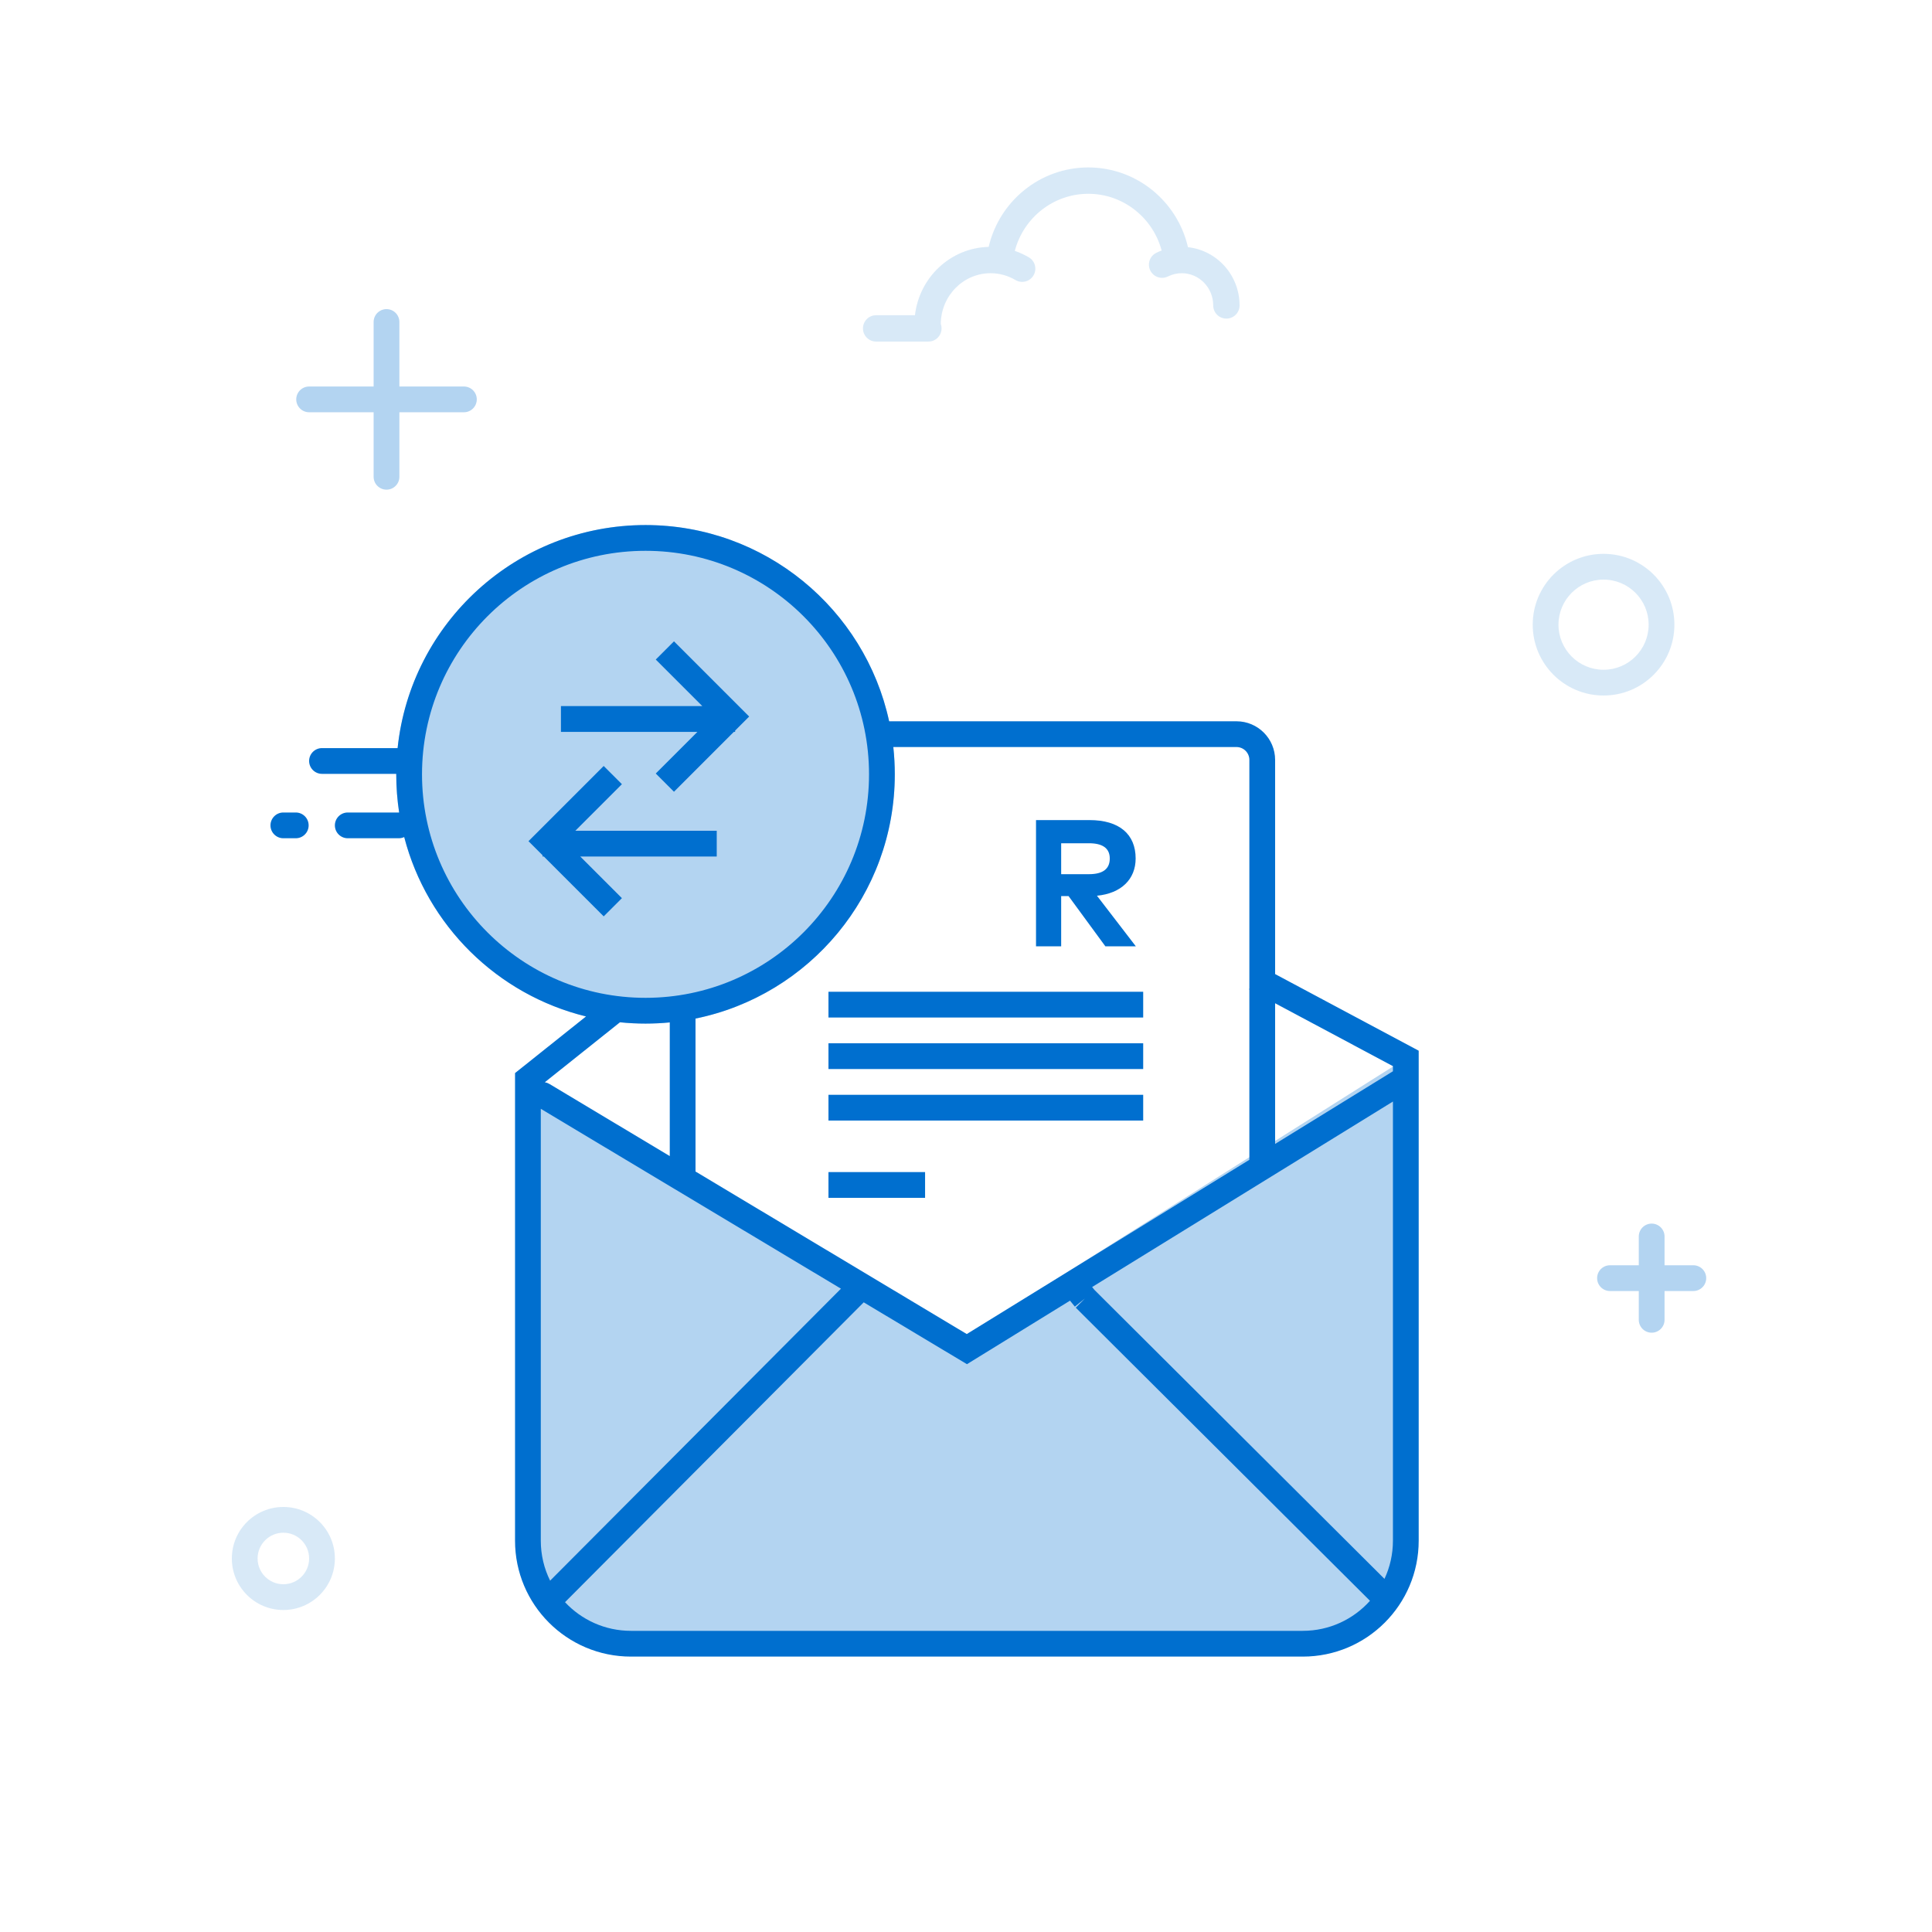 <svg width="150" height="150" viewBox="0 0 150 150" fill="none" xmlns="http://www.w3.org/2000/svg">
<rect width="150" height="150" fill="white"/>
<path fill-rule="evenodd" clip-rule="evenodd" d="M40.986 83.719L75.067 103.688L109.147 82.177V121.177C109.147 124.49 106.461 127.177 103.147 127.177H46.986C43.673 127.177 40.986 124.49 40.986 121.177V83.719Z" fill="#B3D4F1"/>
<circle cx="50.118" cy="60.118" r="19.353" fill="#B3D4F1"/>
<path fill-rule="evenodd" clip-rule="evenodd" d="M78.79 19.478C79.169 19.607 79.535 19.776 79.882 19.981C80.368 20.269 80.528 20.897 80.24 21.383C79.952 21.869 79.325 22.029 78.838 21.741C78.257 21.396 77.597 21.212 76.909 21.212C74.787 21.212 73.057 22.969 73.042 25.153C73.081 25.26 73.102 25.376 73.102 25.497C73.102 26.062 72.644 26.52 72.079 26.52H68.023C67.458 26.52 67 26.062 67 25.497C67 24.932 67.458 24.474 68.023 24.474H71.037C71.375 21.538 73.793 19.243 76.759 19.168C77.589 15.614 80.755 13 84.494 13C88.245 13 91.413 15.63 92.234 19.192C94.489 19.437 96.24 21.371 96.24 23.713C96.24 24.278 95.782 24.736 95.217 24.736C94.652 24.736 94.194 24.278 94.194 23.713C94.194 22.328 93.096 21.212 91.751 21.212C91.374 21.212 91.012 21.299 90.682 21.463C90.177 21.716 89.562 21.51 89.31 21.005C89.058 20.499 89.263 19.885 89.769 19.633C89.906 19.564 90.047 19.503 90.19 19.449C89.507 16.901 87.202 15.046 84.494 15.046C81.777 15.046 79.463 16.913 78.79 19.478Z" fill="#B3D4F1" fill-opacity="0.5"/>
<path fill-rule="evenodd" clip-rule="evenodd" d="M130 48.5C130 51.538 127.538 54 124.5 54C121.462 54 119 51.538 119 48.5C119 45.462 121.462 43 124.5 43C127.538 43 130 45.462 130 48.5ZM121 48.5C121 50.433 122.567 52 124.5 52C126.433 52 128 50.433 128 48.5C128 46.567 126.433 45 124.5 45C122.567 45 121 46.567 121 48.5Z" fill="#B3D4F1" fill-opacity="0.5"/>
<path fill-rule="evenodd" clip-rule="evenodd" d="M29.008 30.008V25C29.008 24.448 29.456 24 30.008 24C30.561 24 31.008 24.448 31.008 25V30.008H36.017C36.569 30.008 37.017 30.456 37.017 31.008C37.017 31.561 36.569 32.008 36.017 32.008H31.008V37.017C31.008 37.569 30.561 38.017 30.008 38.017C29.456 38.017 29.008 37.569 29.008 37.017V32.008H24C23.448 32.008 23 31.561 23 31.008C23 30.456 23.448 30.008 24 30.008H29.008Z" fill="#B3D4F1"/>
<path fill-rule="evenodd" clip-rule="evenodd" d="M26 121C26 123.209 24.209 125 22 125C19.791 125 18 123.209 18 121C18 118.791 19.791 117 22 117C24.209 117 26 118.791 26 121ZM20 121C20 122.105 20.895 123 22 123C23.105 123 24 122.105 24 121C24 119.895 23.105 119 22 119C20.895 119 20 119.895 20 121Z" fill="#B3D4F1" fill-opacity="0.5"/>
<path fill-rule="evenodd" clip-rule="evenodd" d="M127.235 98.235V96C127.235 95.448 127.683 95 128.235 95C128.787 95 129.235 95.448 129.235 96V98.235H131.47C132.023 98.235 132.47 98.683 132.47 99.235C132.47 99.787 132.023 100.235 131.47 100.235H129.235V102.47C129.235 103.023 128.787 103.47 128.235 103.47C127.683 103.47 127.235 103.023 127.235 102.47V100.235H125C124.448 100.235 124 99.787 124 99.235C124 98.683 124.448 98.235 125 98.235H127.235Z" fill="#B3D4F1"/>
<path fill-rule="evenodd" clip-rule="evenodd" d="M50.118 77.471C59.701 77.471 67.471 69.701 67.471 60.118C67.471 50.534 59.701 42.765 50.118 42.765C40.534 42.765 32.765 50.534 32.765 60.118C32.765 69.701 40.534 77.471 50.118 77.471ZM50.118 79.471C50.753 79.471 51.381 79.44 52 79.38V89.757L42.65 84.154C42.539 84.088 42.421 84.045 42.3 84.025L48.136 79.37C48.787 79.437 49.448 79.471 50.118 79.471ZM54 90.956V79.081C62.828 77.283 69.471 69.476 69.471 60.118C69.471 59.402 69.432 58.696 69.356 58H96C96.552 58 97 58.448 97 59V76.76L96.973 76.811L97 76.826V90.047L75.059 103.575L54 90.956ZM50.118 40.765C59.393 40.765 67.144 47.29 69.032 56H96C97.657 56 99 57.343 99 59V75.626L110.147 81.577V119.618C110.147 124.589 106.118 128.618 101.147 128.618H48.987C44.016 128.618 39.987 124.589 39.987 119.618V83.313L45.498 78.916C38.605 77.228 33.161 71.847 31.383 64.99C31.256 65.049 31.113 65.082 30.963 65.082H27C26.448 65.082 26 64.634 26 64.082C26 63.53 26.448 63.082 27 63.082H30.963C30.972 63.082 30.981 63.082 30.99 63.082C30.842 62.116 30.765 61.126 30.765 60.118C30.765 60.106 30.765 60.094 30.765 60.082H25C24.448 60.082 24 59.634 24 59.082C24 58.53 24.448 58.082 25 58.082H30.87C31.888 48.35 40.117 40.765 50.118 40.765ZM54.148 56.822H43.551V54.822H54.529L50.913 51.207L52.328 49.793L58.166 55.632L57.075 56.723V56.822H56.976L52.328 61.471L50.913 60.056L54.148 56.822ZM45.051 66.499H55.647V64.499H44.67L48.285 60.884L46.871 59.47L41.032 65.309L42.123 66.4V66.499H42.223L46.871 71.147L48.285 69.733L45.051 66.499ZM80.436 73.471V63.671H84.581C86.918 63.671 88.171 64.777 88.171 66.653C88.171 68.263 87.052 69.362 85.168 69.544L88.186 73.471H85.82L82.963 69.572H82.389V73.471H80.436ZM86.162 66.653C86.162 65.841 85.582 65.47 84.546 65.47H82.389V67.871H84.546C85.609 67.871 86.162 67.479 86.162 66.653ZM108.147 83.173L99 88.814V77.893L108.147 82.776V83.173ZM75.074 105.915L83.076 100.982L83.45 101.446L84.228 100.818C83.522 101.526 83.522 101.526 83.522 101.526L106.365 124.285C105.083 125.717 103.221 126.618 101.147 126.618H48.987C46.966 126.618 45.146 125.762 43.868 124.393L67.059 101.113L75.074 105.915ZM65.291 100.053L41.987 86.088V119.618C41.987 120.733 42.247 121.786 42.711 122.722L65.291 100.053ZM84.972 100.148L84.792 99.924L108.147 85.523V119.618C108.147 120.678 107.912 121.683 107.49 122.583L84.972 100.148ZM64.322 83H88.757V81H64.322V83ZM88.757 79H64.322V77H88.757V79ZM64.322 87H88.757V85H64.322V87ZM71.823 93H64.322V91H71.823V93ZM21 64.082C21 63.53 21.448 63.082 22 63.082H22.963C23.516 63.082 23.963 63.53 23.963 64.082C23.963 64.634 23.516 65.082 22.963 65.082H22C21.448 65.082 21 64.634 21 64.082Z" fill="#006FCF"/>
</svg>
